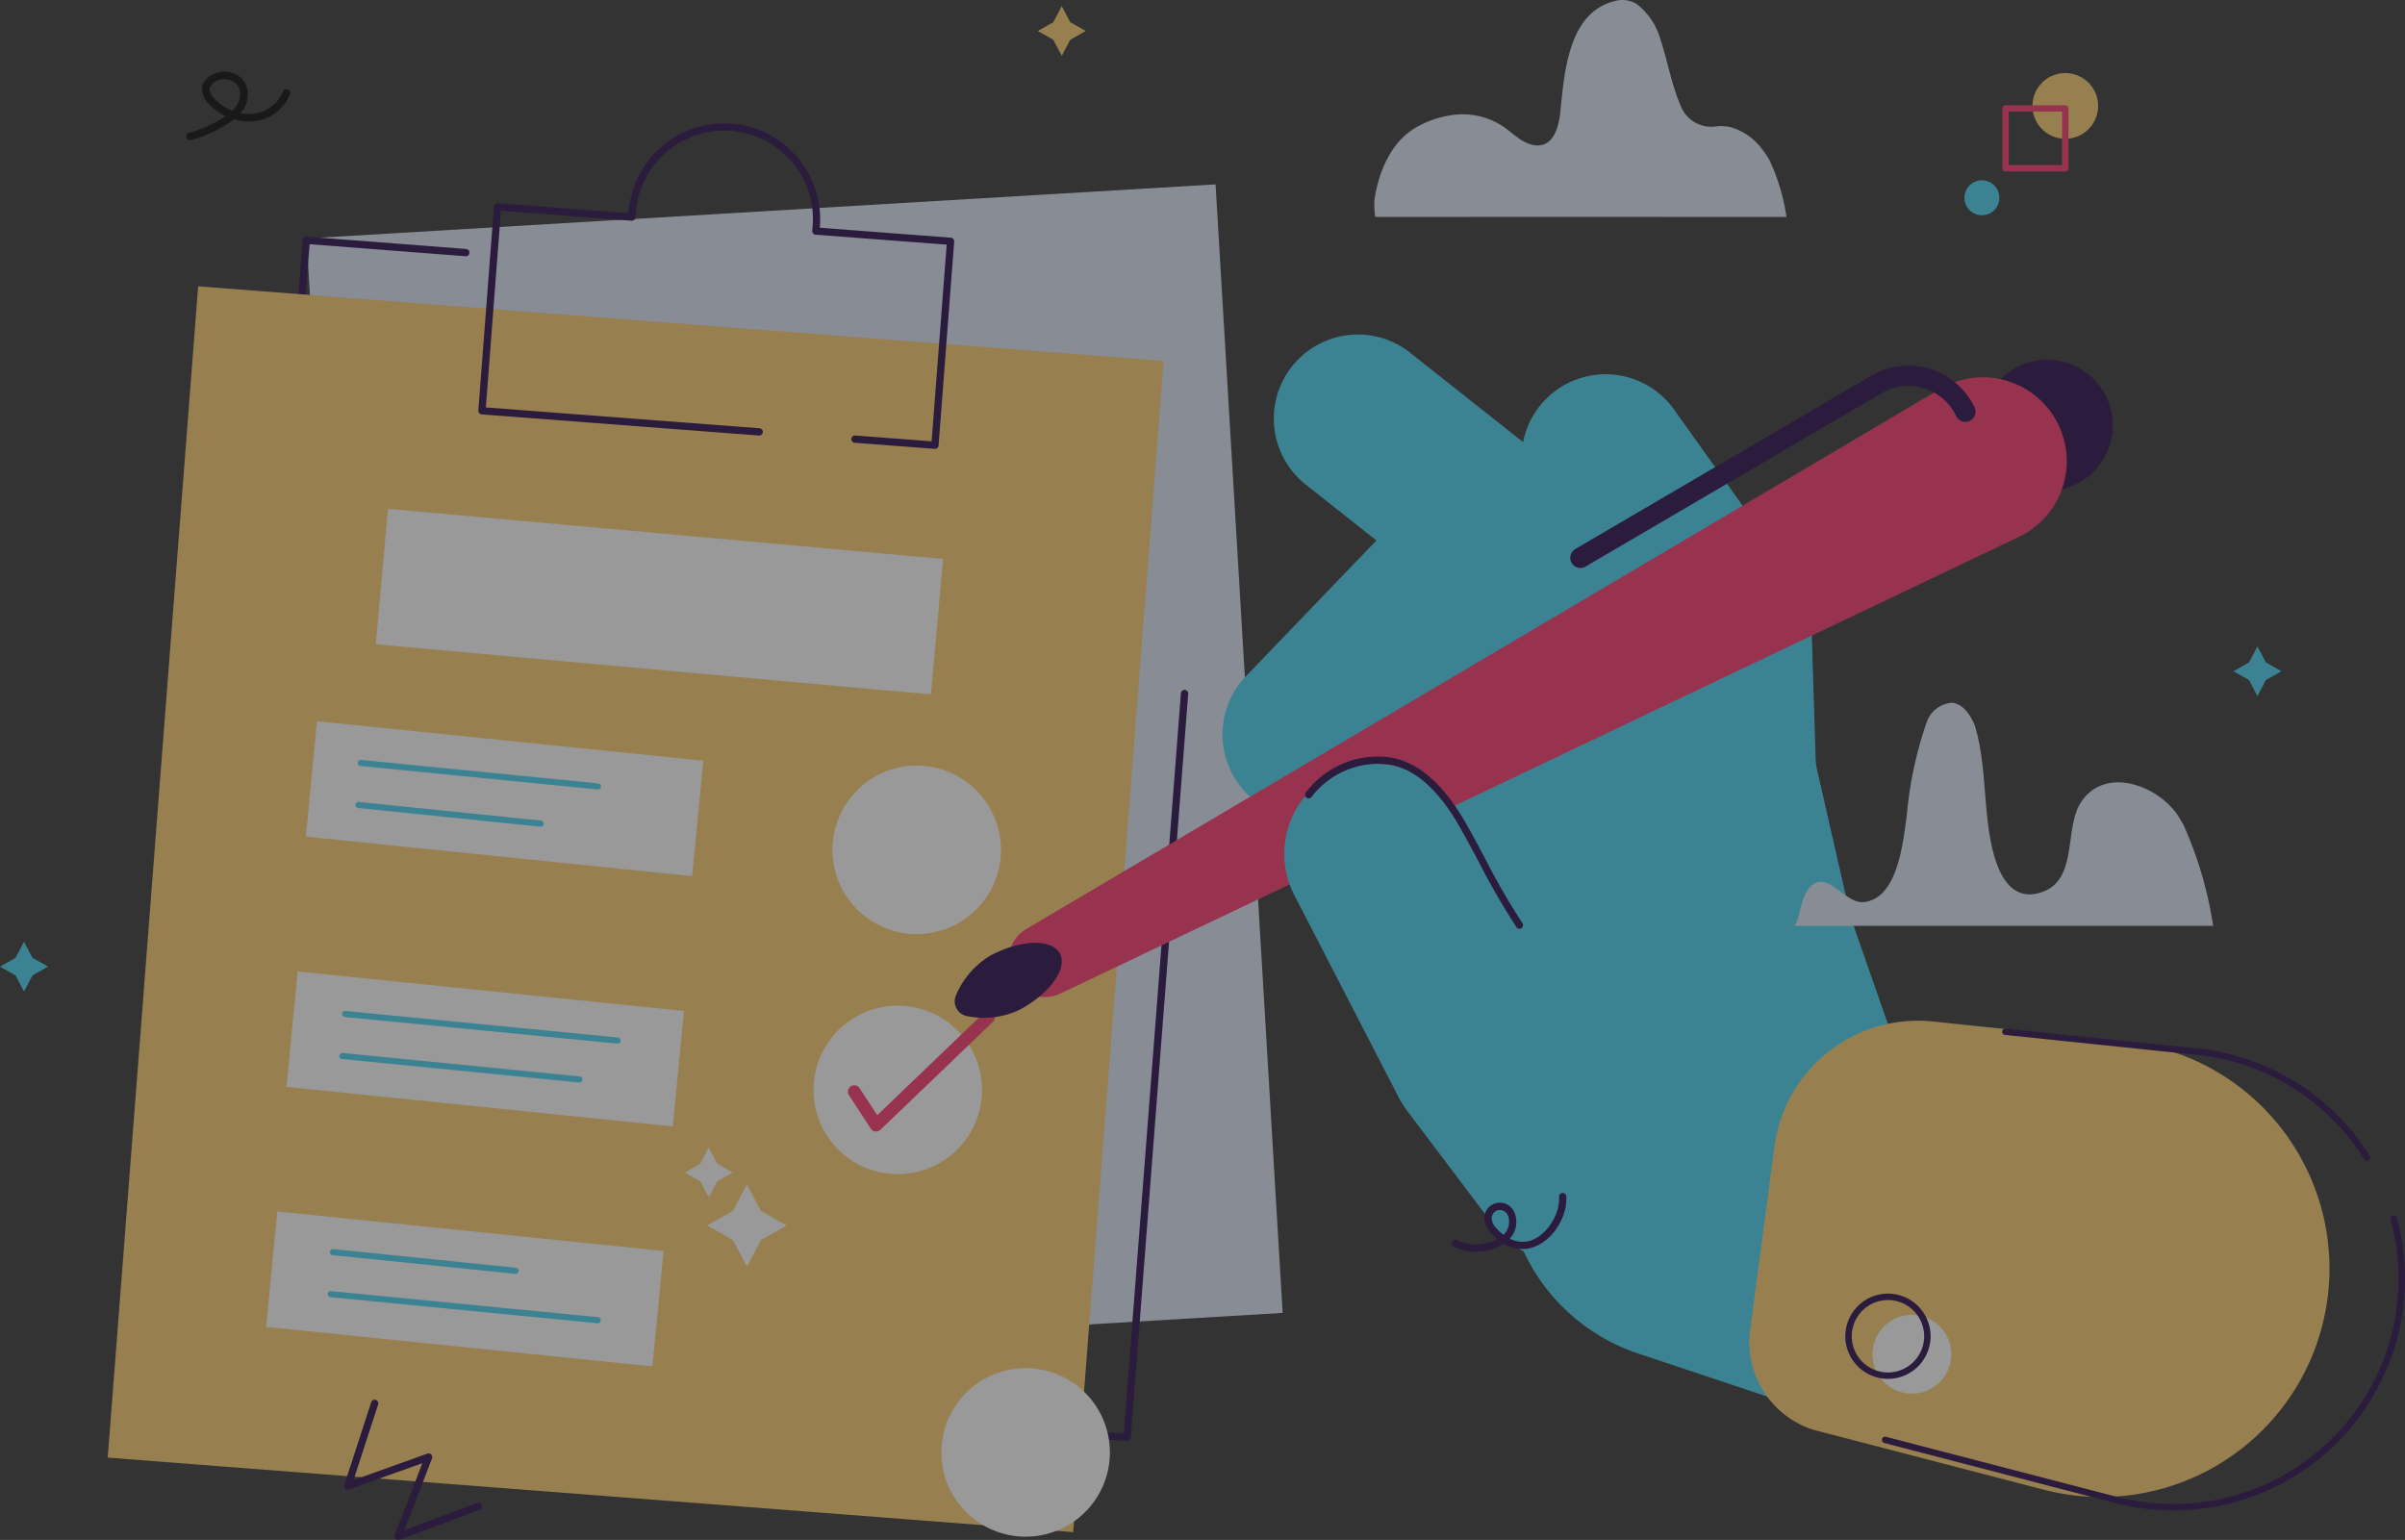 <svg xmlns="http://www.w3.org/2000/svg" viewBox="0 0 162.369 103.977"><rect x="0" y="0" width="162.369" height="103.977" fill="#333333" stroke="none"/><defs></defs><g opacity=".5" transform="translate(-316.972 -223.669)"><path fill="#44d4f4" d="M318.593 287.26l.573 1.083 1.048.592-1.048.592-.573 1.083-.573-1.083-1.048-.592 1.048-.592z"></path><path fill="#fccc6c" d="M388.655 224.086l.573 1.083 1.048.592-1.048.592-.573 1.083-.573-1.083-1.048-.592 1.048-.592z"></path><path fill="#44d4f4" d="M469.379 267.316l.573 1.083 1.048.592-1.048.592-.573 1.083-.573-1.083-1.048-.592 1.048-.592z"></path><path fill="#fccc6c" d="M456.406 233.038a2.217 2.217 0 01-2.217-2.217 2.217 2.217 0 012.217-2.217 2.217 2.217 0 012.217 2.217 2.217 2.217 0 01-2.217 2.217z"></path><path fill="#44d4f4" d="M450.777 238.201a1.178 1.178 0 01-1.178-1.178 1.178 1.178 0 011.178-1.178 1.178 1.178 0 011.177 1.178 1.178 1.178 0 01-1.177 1.178z"></path><path fill="#fc346c" d="M456.406 235.242h-4.034a.214.214 0 01-.215-.215v-4.034a.214.214 0 01.215-.215h4.034a.215.215 0 01.215.215v4.034a.215.215 0 01-.215.215zm-3.82-.429h3.605v-3.605h-3.605z"></path><path d="M329.802 233.14a.258.258 0 01-.073-.5 9.2 9.2 0 002.476-1.119 3.76 3.76 0 01-1.139-.845 1.333 1.333 0 01-.439-1.167 1.233 1.233 0 01.711-.814 1.764 1.764 0 011.547-.012 1.445 1.445 0 01.793 1.054 1.848 1.848 0 01-.473 1.577 2.866 2.866 0 001.016.012 2.423 2.423 0 001.858-1.5.258.258 0 01.474.2 2.923 2.923 0 01-2.245 1.8 3.431 3.431 0 01-1.538-.1 8.791 8.791 0 01-2.893 1.4.256.256 0 01-.075.014zm2.327-4.121a1.261 1.261 0 00-.562.131.794.794 0 00-.437.459.921.921 0 00.314.714 3.244 3.244 0 001.2.827 1.468 1.468 0 00.521-1.324.93.93 0 00-.516-.687 1.179 1.179 0 00-.519-.12z"></path><path fill="#dce5f7" d="M437.583 238.318s-22.371-.011-22.4 0h-5.359a4.633 4.633 0 01-.06-1.044c0-.028 0-.057.006-.085s0-.047 0-.054a9.453 9.453 0 01.309-1.381 7.431 7.431 0 01.813-1.817 4.886 4.886 0 011.668-1.656 6.631 6.631 0 012.194-.8 4.976 4.976 0 013.7.727c.668.455 1.286 1.157 2.127 1.267 1.287.167 1.626-1.249 1.73-2.23.282-2.641.506-6.756 3.727-7.516a1.844 1.844 0 011.46.232 4.628 4.628 0 011.6 2.448c.467 1.415.724 2.949 1.307 4.319a2.226 2.226 0 002.416 1.479 2.7 2.7 0 011.091.079 4.094 4.094 0 012.035 1.465 5.582 5.582 0 01.5.755 13.6 13.6 0 011.136 3.812zm-99.915 1.452l61.37-3.65 4.53 76.197-61.37 3.65z"></path><path fill="#240448" d="M393.073 320.97h-.019l-61.3-4.731a.246.246 0 01-.226-.264l5.874-76.1a.246.246 0 01.264-.226l10.782.832a.246.246 0 01-.038.49l-10.537-.813-5.836 75.615 60.805 4.693 3.859-50a.246.246 0 01.49.038l-3.878 50.247a.246.246 0 01-.245.227z"></path><path fill="#fccc6c" d="M330.35 243.002l65.182 5.032-6.105 79.085-65.182-5.031z"></path><circle cx="5.689" cy="5.689" r="5.689" fill="#fff" transform="rotate(-10.91 1634.017 -1810.483)"></circle><circle cx="5.689" cy="5.689" r="5.689" fill="#fff" transform="rotate(-.951 17757.769 -22253.832)"></circle><path fill="#fc346c" d="M376.121 300.066h-.049a.43.43 0 01-.311-.192l-1.489-2.283a.43.43 0 01.719-.469l1.206 1.849 7.212-6.922a.429.429 0 11.594.619l-7.586 7.281a.429.429 0 01-.296.117z"></path><circle cx="5.689" cy="5.689" r="5.689" fill="#fff" transform="rotate(-5.13 3723.458 -4083.462)"></circle><path fill="#44d4f4" d="M360.736 280.121h-.018l-4.41-.384a.207.207 0 11.036-.411l4.41.384a.207.207 0 01-.018.412z"></path><path fill="#fff" d="M337.621 280.158l26.081 2.669.752-7.794-26.081-2.669zm-1.306 16.898l26.081 2.669.752-7.794-26.081-2.669zm-1.375 16.205l26.081 2.669.753-7.794-26.081-2.669z"></path><path fill="#44d4f4" d="M357.33 276.973h-.021l-15.981-1.581a.207.207 0 11.041-.411l15.981 1.581a.206.206 0 01-.02.412zm-3.841 2.515h-.021l-12.3-1.26a.207.207 0 11.042-.411l12.3 1.26a.207.207 0 01-.021.412zm5.172 14.643h-.02l-18.4-1.792a.207.207 0 01.04-.411l18.4 1.792a.206.206 0 01-.02.412zm-2.577 2.628h-.021l-15.981-1.581a.207.207 0 11.041-.411l15.981 1.581a.206.206 0 01-.02.412zm-4.311 12.92h-.021l-12.312-1.261a.207.207 0 11.042-.411l12.312 1.261a.206.206 0 01-.021.412zm5.562 3.338h-.02l-18.031-1.76a.206.206 0 11.04-.411l18.031 1.76a.207.207 0 01-.02.412z"></path><path fill="#240448" d="M380.096 253.976h-.019l-5.412-.412a.246.246 0 01.037-.49l5.167.394 1.017-13.28-8.85-.671a.246.246 0 01-.226-.264l.025-.323a5.954 5.954 0 00-4.95-6.352 5.668 5.668 0 00-.563-.07 5.91 5.91 0 00-1.373.055 5.721 5.721 0 00-1.242.331 5.987 5.987 0 00-3.806 5.128l-.024.323a.246.246 0 01-.264.226l-8.822-.672-1.017 13.28 18.461 1.406a.246.246 0 11-.037.49l-18.706-1.425a.246.246 0 01-.226-.264l1.055-13.77a.245.245 0 01.263-.226l8.822.672.006-.078a6.478 6.478 0 014.117-5.548 6.2 6.2 0 011.345-.359 6.392 6.392 0 011.485-.059 6.138 6.138 0 01.611.076 6.474 6.474 0 015.355 6.873l-.006.078 8.847.674a.245.245 0 01.226.264l-1.055 13.77a.246.246 0 01-.241.223z"></path><path fill="#fff" d="M379.82 270.558l-37.48-3.387.827-9.148 37.48 3.387z"></path><path fill="#44d4f4" d="M444.001 308.89a4.293 4.293 0 01-4.051-2.878l-11.131-31.9a4.29 4.29 0 118.1-2.827l11.131 31.9a4.294 4.294 0 01-4.051 5.705z"></path><path fill="#44d4f4" d="M410.838 271.298c.066 7.14 9.28 12.483 1.659 11.328l6.121 19.7a13.1 13.1 0 008.951 12.731l9.162 3.058 12.951-15.579-4.395-2.2-5.87-25.708z"></path><path fill="#fccc6c" d="M441.965 293.684a9.737 9.737 0 015.507-1.042l12.945 1.346a15.42 15.42 0 0113.714 17.188 15.421 15.421 0 01-19.191 13.074l-15.579-4.052a6.227 6.227 0 01-4.235-6.738l1.646-12.384c.02-.156.045-.311.073-.463a9.763 9.763 0 015.12-6.929z"></path><path fill="#240448" d="M463.7 325.652a15.633 15.633 0 01-3.936-.5l-15.579-4.052a.217.217 0 01.109-.42l15.579 4.052a15.212 15.212 0 0018.5-18.724.217.217 0 11.418-.115 15.643 15.643 0 01-15.088 19.762zm13.076-23.599a.217.217 0 01-.184-.1 15.12 15.12 0 00-11.318-7.06l-12.945-1.346a.217.217 0 01.045-.431l12.945 1.346a15.551 15.551 0 0111.641 7.261.217.217 0 01-.184.332z"></path><path fill="#44d4f4" d="M424.148 289.246a5.683 5.683 0 01-5.453-7.273l3.21-10.985-5.578-5.738-11.308-8.95a5.678 5.678 0 017.048-8.9l11.6 9.18a5.676 5.676 0 01.548.495l8.143 8.377a5.679 5.679 0 011.379 5.551l-4.139 14.162a5.682 5.682 0 01-5.45 4.081z"></path><path fill="#44d4f4" d="M421.707 291.4a5.679 5.679 0 01-2.866-10.584l9.362-5.46-.228-7.3-7.229-10.142a5.678 5.678 0 019.248-6.592l8.228 11.542a5.677 5.677 0 011.052 3.119l.387 12.4a5.679 5.679 0 01-2.815 5.082l-12.283 7.163a5.654 5.654 0 01-2.856.772z"></path><path fill="#44d4f4" d="M432.21 280.338a5.651 5.651 0 01-3.084-.914l-13.547-8.784-6.3 6.556a5.678 5.678 0 11-8.189-7.869l9.548-9.937a5.678 5.678 0 017.184-.83l17.482 11.335a5.679 5.679 0 01-3.095 10.443z"></path><g transform="translate(381.425 247.713)"><circle cx="4.429" cy="4.429" r="4.429" fill="#240448" transform="rotate(-86.695 39.225 -32.17)"></circle><path fill="#fc346c" d="M71.852 12.205l-64.7 30.831a2.468 2.468 0 01-2.649-.338 2.468 2.468 0 01.332-4.015l61.7-36.465a5.663 5.663 0 017.994 2.439 5.663 5.663 0 01-2.677 7.548z"></path><path fill="#240448" d="M42.248 14.305a.686.686 0 01-.347-1.279L61.889 1.32a4.947 4.947 0 016.965 2.141.686.686 0 11-1.239.59 3.574 3.574 0 00-5.033-1.547L42.594 14.209a.683.683 0 01-.346.096zM7.104 40.342c.537 1.015-.692 2.719-2.745 3.807a5.673 5.673 0 01-3.5.42A1.016 1.016 0 01.1 43.136a5.675 5.675 0 012.316-2.662c2.05-1.092 4.15-1.146 4.688-.132z"></path></g><path fill="#44d4f4" d="M420.513 295.216a5.266 5.266 0 01-.954-10.443l10.932-2.028a5.265 5.265 0 011.92 10.354l-10.932 2.027a5.285 5.285 0 01-.966.09z"></path><path fill="#44d4f4" d="M422.714 308.88a6.074 6.074 0 01-4.861-2.419l-5.893-7.808a6.092 6.092 0 01-.55-.875l-7.08-13.722a6.084 6.084 0 0110.813-5.579l6.842 13.26 5.581 7.394a6.085 6.085 0 01-4.852 9.749z"></path><path fill="#240448" d="M419.556 286.381a.243.243 0 01-.2-.107 48.06 48.06 0 01-2.546-4.407 90.01 90.01 0 00-1.275-2.343c-1.429-2.509-3.018-3.929-4.722-4.221a5.638 5.638 0 00-5.289 2.171.245.245 0 01-.4-.283 6.063 6.063 0 015.767-2.368c1.855.317 3.558 1.818 5.063 4.459.444.779.87 1.581 1.282 2.356a47.644 47.644 0 002.52 4.363.243.243 0 01-.2.38z"></path><circle cx="2.661" cy="2.661" r="2.661" fill="#fff" transform="translate(443.389 312.448)"></circle><g><path fill="#240448" d="M444.434 316.771a2.878 2.878 0 112.878-2.878 2.881 2.881 0 01-2.878 2.878zm0-5.322a2.444 2.444 0 102.444 2.444 2.447 2.447 0 00-2.444-2.444z"></path></g><g><path fill="#dce5f7" d="M438.142 286.183h28.247a26.205 26.205 0 00-2.025-6.865c-.117-.188-.219-.363-.3-.5-1.318-2.093-4.956-3.487-6.6-.978-1.147 1.754-.193 5.172-2.582 6.045-2.74 1-3.43-2.6-3.674-4.449-.3-2.27-.249-4.6-.918-6.806-.284-.661-.756-1.418-1.512-1.512a1.96 1.96 0 00-1.7 1.23 26.19 26.19 0 00-1.375 6.394c-.25 1.753-.59 5.622-2.921 5.839-1.238.114-2.358-2.1-3.506-1.116-.734.622-.695 1.921-1.134 2.718z"></path></g><g><path fill="#fff" d="M364.823 301.164l.573 1.083 1.048.592-1.048.592-.573 1.083-.573-1.083-1.048-.592 1.048-.592zm2.576 2.475l.95 1.794 1.737.981-1.737.981-.95 1.794-.95-1.794-1.737-.981 1.737-.981z"></path></g><g><path fill="#240448" d="M343.848 327.646a.246.246 0 01-.229-.334l1.869-4.851-4.954 1.774a.246.246 0 01-.316-.307l1.82-5.594a.246.246 0 01.467.152l-1.665 5.118 4.987-1.786a.246.246 0 01.312.32l-1.866 4.843 4.895-1.818a.246.246 0 11.171.46l-5.405 2.008a.248.248 0 01-.086.015z"></path></g><g><path fill="#240448" d="M416.589 308.187a2.957 2.957 0 01-1.468-.356.246.246 0 11.248-.424 2.635 2.635 0 001.5.276 3.18 3.18 0 001.19-.343 3.794 3.794 0 01-.363-.339 1.556 1.556 0 01-.516-1.11 1.054 1.054 0 011.824-.683 1.3 1.3 0 01.321.736 1.641 1.641 0 01-.354 1.278c-.022.028-.046.055-.07.082a2.249 2.249 0 00.376.145c1.367.384 2.467-.926 2.811-1.98l.033-.108a2.741 2.741 0 00.107-.9.246.246 0 01.49-.027 3.231 3.231 0 01-.125 1.059 3.036 3.036 0 01-.039.126c-.479 1.467-1.885 2.729-3.411 2.3a2.8 2.8 0 01-.645-.276 3.428 3.428 0 01-1.588.526 3.03 3.03 0 01-.321.018zm1.64-2.819a.541.541 0 00-.188.033.584.584 0 00-.365.508 1.108 1.108 0 00.382.756 3.279 3.279 0 00.42.377 1.342 1.342 0 00.116-.127 1.165 1.165 0 00.249-.909.831.831 0 00-.193-.461.584.584 0 00-.422-.177z"></path></g></g></svg>